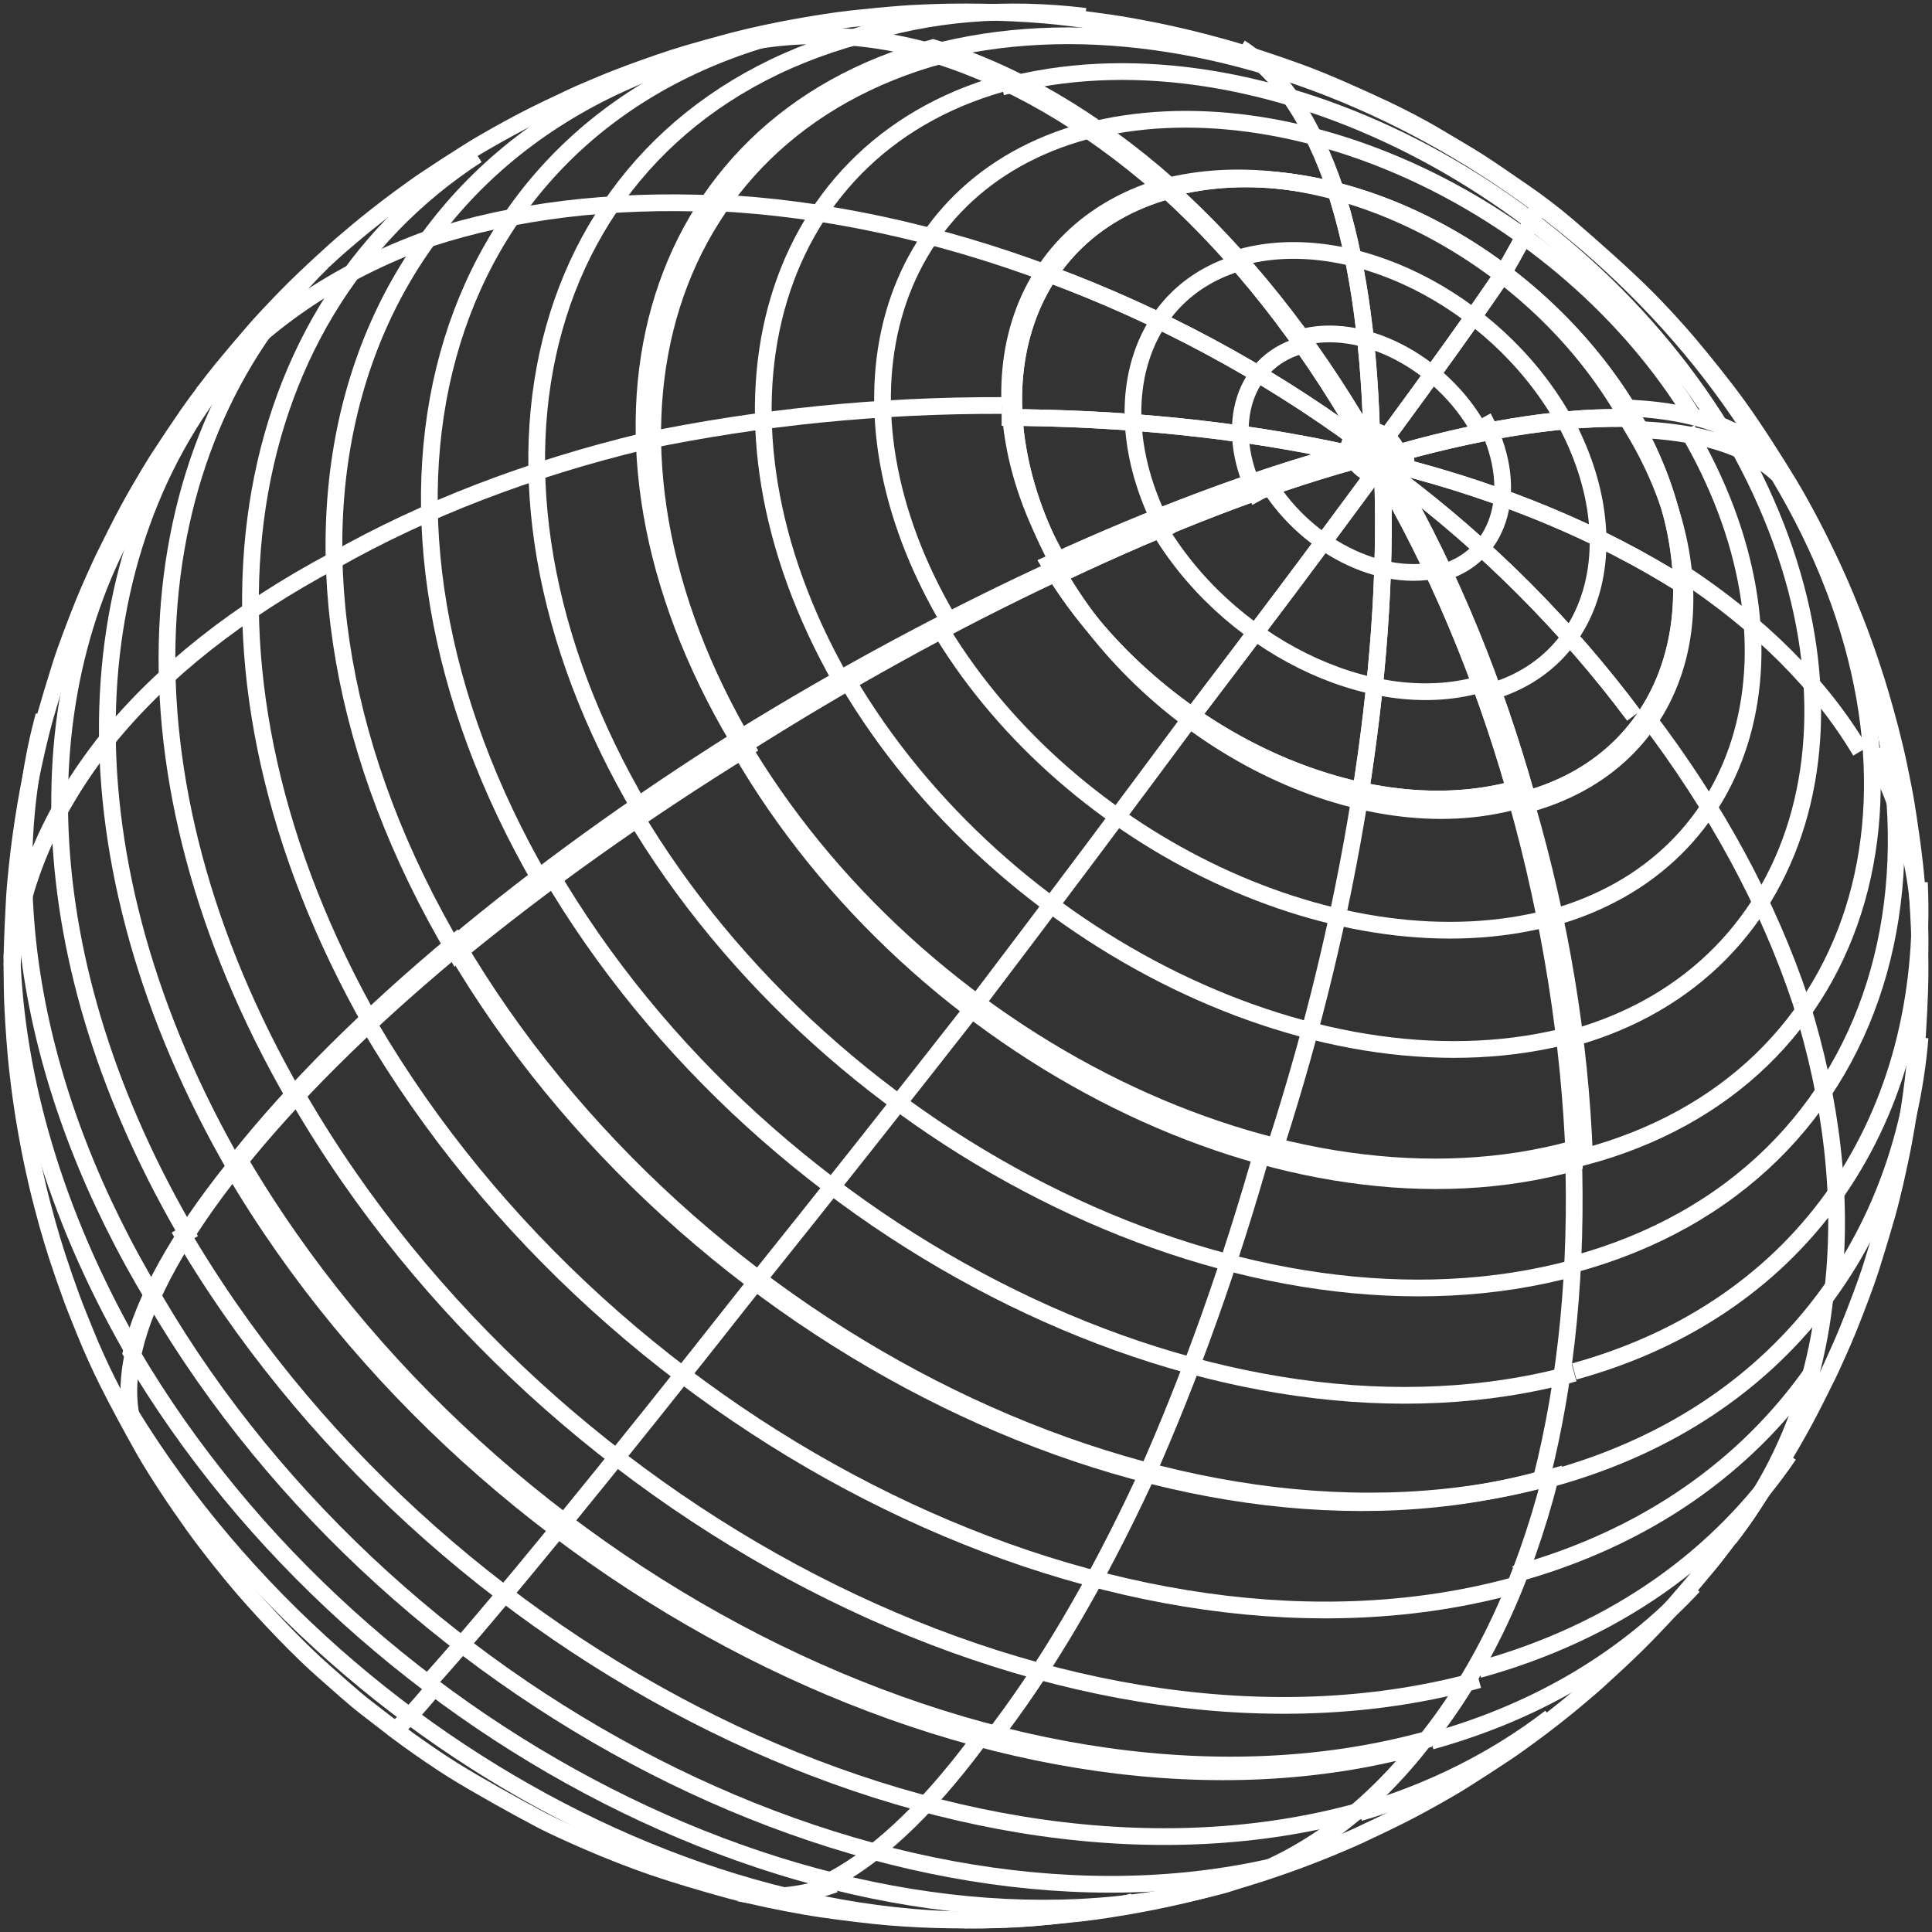 <?xml version="1.0" encoding="UTF-8"?>
<svg width="162px" height="162px" viewBox="0 0 162 162" version="1.1" xmlns="http://www.w3.org/2000/svg" xmlns:xlink="http://www.w3.org/1999/xlink">
    <rect x="0" y="0" width="162" height="162" fill="#333333" stroke="none"/>
    <title>Group 257</title>
    <g id="Page-1" stroke="none" stroke-width="1" fill="none" fill-rule="evenodd">
        <g id="Part-2-Finished:-Auto-Layout-rules-added" transform="translate(-1358, -2254)" stroke="#FFFFFF" stroke-width="1.403">
            <g id="Group-257" transform="translate(1359, 2255)">
                <path d="M159.789,85.723 C159.735,86.533 159.632,87.612 159.548,88.421 C159.473,89.144 159.355,90.109 159.255,90.83 C159.149,91.615 158.988,92.66 158.855,93.442 C158.723,94.218 158.536,95.253 158.37,96.023 C158.222,96.713 158.029,97.632 157.867,98.318 C157.689,99.069 157.448,100.07 157.237,100.814 C156.855,102.154 156.319,103.937 155.896,105.265 C155.669,105.98 155.332,106.923 155.069,107.625 C154.172,110.019 153.604,111.353 153.288,112.05 C152.982,112.723 152.591,113.628 152.266,114.29 C151.667,115.51 150.858,117.131 150.208,118.324 C148.938,120.65 147.773,122.477 147.762,122.494 C147.034,123.623 146.039,125.115 145.275,126.222 C144.869,126.812 144.305,127.583 143.867,128.15 C143.428,128.718 142.854,129.485 142.399,130.04 C141.548,131.075 140.394,132.438 139.514,133.446 C139.501,133.461 138.121,135.027 136.211,136.92 C135.253,137.867 133.93,139.083 132.933,139.988 C132.395,140.477 131.645,141.094 131.093,141.567 C130.396,142.163 128.515,143.653 127.39,144.465 C126.793,144.897 126.002,145.48 125.39,145.89 C124.247,146.656 122.708,147.653 121.542,148.382 C120.902,148.782 120.027,149.282 119.369,149.654 C118.708,150.028 117.818,150.512 117.143,150.864 C115.892,151.515 114.192,152.324 112.913,152.921 C112.197,153.253 111.221,153.65 110.495,153.961 C109.681,154.308 107.358,155.204 105.716,155.749 C105.02,155.98 104.091,156.29 103.388,156.498 C102.204,156.845 100.621,157.286 99.427,157.598 C97.958,157.98 95.975,158.4 94.482,158.674 C93.018,158.941 91.058,159.262 89.579,159.424 C88.334,159.559 86.671,159.721 85.422,159.819 C84.603,159.881 83.508,159.926 82.687,159.958 C81.072,160.019 78.917,160.008 77.301,159.958 C75.831,159.913 73.869,159.8 72.407,159.639 C70.623,159.445 68.246,159.156 66.477,158.844 C65.559,158.684 64.339,158.453 63.428,158.258 C62.435,158.043 61.112,157.748 60.132,157.481 C58.208,156.957 55.655,156.203 53.769,155.557 C52.119,154.992 49.953,154.144 48.354,153.448 C47.105,152.906 45.442,152.171 44.238,151.534 C42.032,150.364 39.119,148.747 36.996,147.431 C35.84,146.714 34.349,145.682 33.244,144.887 C32.159,144.109 30.765,142.997 29.703,142.188 C28.607,141.351 27.256,140.099 26.213,139.197 C25.192,138.314 23.911,137.048 22.971,136.082 C21.876,134.957 20.451,133.421 19.427,132.231 C18.095,130.685 16.395,128.551 15.209,126.89 C14.547,125.964 13.683,124.717 13.06,123.764 C12.425,122.792 11.696,121.666 11.02,120.473 C9.726,118.268 9.461,115.492 10.237,112.188 C11.279,107.756 14.156,102.562 18.791,96.75 C23.426,90.939 29.541,84.859 36.965,78.679 C44.136,72.711 52.221,66.898 60.995,61.407 C69.768,55.917 78.791,51.021 87.808,46.859 C96.516,42.839 104.865,39.67 112.541,37.57 C113.116,38.551 114.329,39.142 115.248,38.89 C116.166,38.638 116.446,37.639 115.869,36.659 C115.293,35.679 114.081,35.088 113.162,35.34 C112.243,35.591 111.964,36.589 112.541,37.57 C104.865,39.67 96.516,42.839 87.808,46.859 C78.791,51.021 69.768,55.917 60.995,61.407 C52.221,66.898 44.136,72.711 36.965,78.679 C29.541,84.859 23.426,90.939 18.791,96.75 C14.156,102.562 11.279,107.756 10.237,112.188 C9.461,115.492 9.726,118.268 11.02,120.473 C10.085,118.813 8.875,116.577 8.021,114.873 C7.428,113.691 6.698,112.086 6.204,110.861 C5.854,109.988 5.374,108.828 5.047,107.945 C4.656,106.889 4.162,105.469 3.814,104.398 C3.544,103.57 3.209,102.458 2.975,101.62 C2.704,100.645 2.362,99.342 2.131,98.358 C1.944,97.557 1.707,96.486 1.548,95.679 C1.367,94.765 1.147,93.54 0.997,92.617 C0.872,91.841 0.724,90.803 0.627,90.023 C0.518,89.151 0.384,87.988 0.315,87.114 C0.224,85.98 0.036,83.621 0.021,81.805 C0.013,80.979 -0.013,79.88 0.008,79.054 C0.043,77.62 0.127,75.709 0.21,74.277 C0.256,73.466 0.365,72.388 0.449,71.581 C0.524,70.857 0.642,69.893 0.742,69.172 C0.849,68.387 1.009,67.342 1.142,66.56 C1.274,65.783 1.46,64.749 1.627,63.978 C1.775,63.289 1.968,62.369 2.13,61.684 C2.308,60.932 2.549,59.931 2.76,59.187 C3.142,57.846 3.678,56.065 4.101,54.736 C4.328,54.021 4.665,53.078 4.928,52.375 C5.826,49.981 6.393,48.647 6.709,47.95 C7.015,47.277 7.406,46.372 7.731,45.71 C8.33,44.49 9.139,42.87 9.789,41.676 C11.059,39.35 12.224,37.524 12.235,37.506 C12.963,36.377 13.958,34.885 14.722,33.777 C15.128,33.188 15.699,32.422 16.13,31.85 C16.562,31.276 17.143,30.515 17.598,29.961 C18.449,28.925 19.602,27.562 20.483,26.554 C20.496,26.539 21.876,24.973 23.786,23.08 C24.744,22.133 26.067,20.917 27.064,20.013 C27.602,19.523 28.352,18.906 28.904,18.433 C29.602,17.837 31.483,16.349 32.607,15.535 C33.204,15.103 33.995,14.52 34.607,14.11 C35.75,13.344 37.288,12.347 38.455,11.619 C39.095,11.218 39.97,10.718 40.628,10.347 C41.289,9.972 42.179,9.488 42.853,9.136 C44.104,8.485 45.803,7.676 47.083,7.081 C47.799,6.747 48.775,6.351 49.5,6.041 C50.234,5.727 51.227,5.35 51.974,5.071 C52.661,4.814 53.588,4.494 54.28,4.251 C54.973,4.009 55.906,3.709 56.611,3.501 C57.794,3.154 59.378,2.713 60.572,2.402 C62.041,2.019 64.023,1.6 65.516,1.326 C66.98,1.058 68.939,0.737 70.418,0.576 C71.663,0.44 73.326,0.278 74.576,0.182 C75.394,0.118 76.49,0.074 77.311,0.042 C78.926,-0.019 81.081,-0.008 82.696,0.042 C84.166,0.087 86.126,0.198 87.589,0.359 C89.373,0.556 91.751,0.845 93.52,1.155 C94.62,1.349 96.875,1.747 99.864,2.517 C100.835,2.768 102.129,3.118 103.087,3.42 C104.615,3.905 106.642,4.583 108.147,5.139 C110.257,5.915 112.993,7.153 115.03,8.107 C116.385,8.74 118.16,9.663 119.443,10.431 C120.533,11.082 122.001,11.928 123.071,12.615 C124.195,13.334 125.65,14.361 126.753,15.112 C127.894,15.888 129.358,17.006 130.405,17.903 C132.443,19.65 135.127,22.022 137.027,23.918 C138.138,25.028 139.557,26.569 140.57,27.768 C141.889,29.328 143.596,31.453 144.788,33.109 C146.133,34.976 147.783,37.562 148.977,39.527 C149.793,40.871 150.789,42.718 151.483,44.128 C152.739,46.68 153.41,48.133 154.562,51.035 C155.45,53.278 156.342,56.012 156.727,57.36 C156.961,58.184 157.276,59.279 157.487,60.108 C157.731,61.063 158.047,62.34 158.24,63.306 C158.426,64.24 158.691,65.485 158.841,66.425 C159.085,67.958 159.387,70.005 159.553,71.547 C159.646,72.406 159.758,73.555 159.804,74.418 C159.845,75.169 159.911,76.17 159.938,76.921 C159.969,77.747 159.981,78.847 159.996,79.673 C160.007,80.405 159.993,81.381 159.967,82.11 C159.93,83.195 159.859,84.64 159.789,85.723 Z" id="Stroke-1"></path>
                <path d="M114.829,37 C114.224,37.155 113.613,37.315 113,37.482 C113.638,38.562 114.981,39.214 116,38.936 C115.615,38.285 115.225,37.641 114.829,37 Z" id="Stroke-3"></path>
                <path d="M113.895,37 C113.635,37.329 113.373,37.663 113.105,38" id="Stroke-5"></path>
                <path d="M114.468,37 C114.493,37.662 114.516,38.328 114.532,39" id="Stroke-7"></path>
                <path d="M113,36.636 C113.542,37.419 114.077,38.205 114.604,39 C115.996,38.661 116.419,37.318 115.545,36 C114.705,36.204 113.857,36.415 113,36.636 Z" id="Stroke-9"></path>
                <path d="M114,37 C114.674,37.329 115.34,37.663 116,38" id="Stroke-11"></path>
                <path d="M113,37.286 C114.009,37.424 115.009,37.566 116,37.714" id="Stroke-13"></path>
                <path d="M114.14,37 C114.766,36.822 115.386,36.653 116,36.489 C115.362,35.429 114.018,34.791 113,35.063 C113.382,35.7 113.764,36.346 114.14,37 Z" id="Stroke-15"></path>
                <path d="M114.093,37 C114.368,36.661 114.641,36.328 114.907,36" id="Stroke-17"></path>
                <path d="M114.52,37 C114.51,36.326 114.498,35.658 114.48,35" id="Stroke-19"></path>
                <path d="M115,37.411 C114.652,36.598 114.3,35.793 113.946,35 C113.003,35.339 112.717,36.68 113.308,38 C113.875,37.796 114.441,37.6 115,37.411 Z" id="Stroke-21"></path>
                <path d="M115,37 C114.337,36.661 113.669,36.328 113,36" id="Stroke-23"></path>
                <path d="M115,36.73 C114.337,36.572 113.67,36.417 113,36.27" id="Stroke-25"></path>
                <path d="M111.894,37 C104.168,39.1 95.765,42.268 87,46.286 C95.297,60.316 112.758,68.77 126,65.171 C123.244,55.574 119.457,46.504 114.619,38.319 C113.693,38.572 112.474,37.98 111.894,37 Z" id="Stroke-27"></path>
                <path d="M105,39 C108.191,44.694 114.907,48.124 120,46.664" id="Stroke-29"></path>
                <path d="M96,43 C101.743,52.963 113.832,58.967 123,56.412" id="Stroke-31"></path>
                <path d="M114,39 C109.713,44.831 104.634,51.599 99,59" id="Stroke-33"></path>
                <path d="M114.931,39 C115.232,47.222 114.544,56.343 113,66" id="Stroke-35"></path>
                <path d="M116,39.097 C120.708,47.298 124.394,56.385 127.077,66 C139.965,62.394 143.87,48.075 135.796,34.019 C130.537,33.852 124.127,34.76 116.609,36.863 C117.173,37.845 116.9,38.845 116,39.097 Z" id="Stroke-37"></path>
                <path d="M120,47 C124.987,45.535 126.497,39.714 123.374,34" id="Stroke-39"></path>
                <path d="M124,57 C132.976,54.406 135.695,44.109 130.073,34" id="Stroke-41"></path>
                <path d="M116,39 C123.792,44.842 130.477,51.609 136,59" id="Stroke-43"></path>
                <path d="M116,38 C125.219,40.337 133.246,43.745 140,48" id="Stroke-45"></path>
                <path d="M116.284,37 C124.01,34.858 130.596,33.935 136,34.105 C127.705,19.798 110.244,11.175 97,14.845 C103.118,20.364 108.721,27.309 113.56,35.655 C114.485,35.398 115.704,36.001 116.284,37 Z" id="Stroke-47"></path>
                <path d="M123,35 C119.81,29.306 113.094,25.876 108,27.336" id="Stroke-49"></path>
                <path d="M130,34 C124.257,24.037 112.168,18.033 103,20.588" id="Stroke-51"></path>
                <path d="M115,36 C119.396,30.03 122.716,25.373 125,22" id="Stroke-53"></path>
                <path d="M114,35 C113.754,26.97 112.712,20.296 111,15" id="Stroke-55"></path>
                <path d="M113,35.457 C108.297,27.253 102.85,20.425 96.906,15 C84.034,18.609 80.136,32.935 88.198,47 C96.716,42.972 104.883,39.796 112.391,37.692 C111.827,36.71 112.1,35.709 113,35.457 Z" id="Stroke-57"></path>
                <path d="M108,28 C103.013,29.466 101.503,35.286 104.626,41" id="Stroke-59"></path>
                <path d="M103,21 C94.024,23.594 91.305,33.891 96.928,44" id="Stroke-61"></path>
                <path d="M113,36 C104.894,30.044 96.12,25.387 87,22" id="Stroke-63"></path>
                <path d="M112,37 C102.856,34.996 93.072,34.028 83,34" id="Stroke-65"></path>
                <path d="M87.664,47 C78.697,51.214 69.725,56.169 61,61.728 C75.889,87.541 107.229,103.097 131,96.475 C130.634,86.403 129.018,76.192 126.197,66.126 C113.114,69.772 95.861,61.209 87.664,47 Z" id="Stroke-67"></path>
                <path d="M78,52 C88.848,69.791 111.682,80.513 129,75.949" id="Stroke-69"></path>
                <path d="M70,56 C82.975,78.061 110.285,91.357 131,85.696" id="Stroke-71"></path>
                <path d="M99,59 C93.284,66.718 87.227,74.794 81,83" id="Stroke-73"></path>
                <path d="M113,66 C111.458,75.612 109.103,85.37 106,95" id="Stroke-75"></path>
                <path d="M127,66.464 C129.856,76.26 131.494,86.196 131.864,96 C155.936,89.554 163.227,63.965 148.148,38.843 C145.663,36.463 141.564,35.171 135.965,35 C144.266,48.829 140.252,62.915 127,66.464 Z" id="Stroke-77"></path>
                <path d="M129,76 C145.955,71.377 151.09,53.02 140.47,35" id="Stroke-79"></path>
                <path d="M131,86 C150.947,80.361 156.987,57.977 144.495,36" id="Stroke-81"></path>
                <path d="M137,59 C142.899,66.727 147.274,74.802 150,83" id="Stroke-83"></path>
                <path d="M140,47 C146.608,51.34 151.656,56.387 155,62" id="Stroke-85"></path>
                <path d="M134.97,33.189 C140.498,33.358 144.546,34.64 147,37 C132.111,12.092 100.771,-2.919 77,3.472 C83.637,5.466 90.177,9.256 96.437,14.732 C109.521,11.214 126.774,19.478 134.97,33.189 Z" id="Stroke-87"></path>
                <path d="M141,34 C130.152,16.21 107.319,5.486 90,10.052" id="Stroke-89"></path>
                <path d="M144,36 C131.025,13.939 103.715,0.643 83,6.304" id="Stroke-91"></path>
                <path d="M125,22 C127.058,18.431 128.068,16.41 127.996,16" id="Stroke-93"></path>
                <path d="M111,15 C109.023,9.147 106.332,5.108 103,3" id="Stroke-95"></path>
                <path d="M97,14.524 C90.635,8.92 83.985,5.042 77.235,3 C53.064,9.54 45.743,35.507 60.885,61 C69.757,55.51 78.879,50.615 87.998,46.453 C79.664,32.419 83.693,18.125 97,14.524 Z" id="Stroke-97"></path>
                <path d="M90,10 C73.045,14.623 67.91,32.98 78.53,51" id="Stroke-99"></path>
                <path d="M83,6 C63.053,11.639 57.012,34.023 69.505,56" id="Stroke-101"></path>
                <path d="M87,22 C77.549,18.466 68.128,16.447 59,16" id="Stroke-103"></path>
                <path d="M83,33.001 C72.778,32.971 62.684,33.979 53,36" id="Stroke-105"></path>
                <path d="M60.903,61 C52.176,66.495 44.133,72.311 37,78.284 C56.408,111.529 97.256,131.565 128.238,123.035 C130.384,114.617 131.287,105.3 130.921,95.344 C107.144,101.89 75.796,86.514 60.903,61 Z" id="Stroke-107"></path>
                <path d="M52,67 C68.803,95.465 104.173,112.62 131,105.318" id="Stroke-109"></path>
                <path d="M45,72 C63.292,103.312 101.797,122.182 131,114.15" id="Stroke-111"></path>
                <path d="M81,83 C74.459,91.362 68.066,99.437 62,107" id="Stroke-113"></path>
                <path d="M105,95 C102.173,105.059 98.809,114.481 95,123" id="Stroke-115"></path>
                <path d="M129,123 C147.67,117.899 158.525,103.701 160,86" id="Stroke-117"></path>
                <path d="M131,105 C157.928,97.669 166.084,68.569 149.217,40" id="Stroke-119"></path>
                <path d="M131,114 C150.514,108.624 160.849,92.476 159.945,73" id="Stroke-121"></path>
                <path d="M150,83 C152.626,91.371 153.533,99.447 152.701,107" id="Stroke-123"></path>
                <path d="M156,62 C158.999,67.765 160.323,73.822 159.934,80" id="Stroke-125"></path>
                <path d="M90,0.37 C83.442,-0.432 77.006,0.053 71,2" id="Stroke-127"></path>
                <path d="M78,3.617 C71.241,1.57 64.723,1.466 58.628,3.307 C27.085,11.841 17.53,45.73 37.288,79 C44.55,73.023 52.739,67.203 61.624,61.704 C46.461,36.173 53.793,10.168 78,3.617 Z" id="Stroke-129"></path>
                <path d="M71,2 C44.072,9.33 35.916,38.431 52.783,67" id="Stroke-131"></path>
                <path d="M64,2 C35.077,10.006 26.316,41.794 44.434,73" id="Stroke-133"></path>
                <path d="M59,16.081 C50.2,15.697 42.124,16.68 35,19" id="Stroke-135"></path>
                <path d="M53,36 C43.36,38.32 34.611,41.685 27,46" id="Stroke-137"></path>
                <path d="M37.191,78 C29.76,84.203 23.639,90.307 19,96.14 C40.195,132.335 84.804,154.147 118.639,144.861 C123.279,139.028 126.764,131.638 129,122.892 C97.824,131.45 56.719,111.35 37.191,78 Z" id="Stroke-139"></path>
                <path d="M30,85 C50.421,119.871 93.4,140.886 126,131.939" id="Stroke-141"></path>
                <path d="M24,91 C45.058,127.295 89.381,149.167 123,139.855" id="Stroke-143"></path>
                <path d="M62,107 C56.019,114.595 50.635,121.326 46,127" id="Stroke-145"></path>
                <path d="M95,123 C90.941,131.747 86.569,139.149 82,145" id="Stroke-147"></path>
                <path d="M119,145 C128.078,142.484 135.461,137.967 141,132" id="Stroke-149"></path>
                <path d="M126,131 C136.979,127.982 145.406,121.975 151,114" id="Stroke-151"></path>
                <path d="M123,139 C134.494,135.83 143.263,129.459 149,121" id="Stroke-153"></path>
                <path d="M152,108 C151.14,115.608 148.449,122.336 144,128" id="Stroke-155"></path>
                <path d="M19,29 C4.89,45.04 3.861,71.192 18.786,97" id="Stroke-157"></path>
                <path d="M39,12 C17.904,25.69 13.484,55.579 30.248,85" id="Stroke-159"></path>
                <path d="M26,21 C10.042,36.728 8.188,64.054 23.716,91" id="Stroke-161"></path>
                <path d="M35,19 C27.18,21.811 20.787,26.184 16,32" id="Stroke-163"></path>
                <path d="M27,46 C19.018,50.257 12.625,55.303 8,61" id="Stroke-165"></path>
                <path d="M18.546,97 C13.915,102.8 11.04,107.983 10,112.407 C29.492,145.565 70.519,165.548 101.639,157.04 C107.865,155.144 113.369,151.239 118,145.44 C84.227,154.674 39.7,132.986 18.546,97 Z" id="Stroke-167"></path>
                <path d="M14,102 C35.058,138.294 79.38,160.167 113,150.855" id="Stroke-169"></path>
                <path d="M12,108 C32.42,142.871 75.4,163.886 108,154.939" id="Stroke-171"></path>
                <path d="M46,127 C41.248,132.799 37.547,137.173 35,140" id="Stroke-173"></path>
                <path d="M81,145 C76.55,150.981 72.175,155.018 68,157" id="Stroke-175"></path>
                <path d="M113,151 C119.109,149.22 124.458,146.496 129,143" id="Stroke-177"></path>
                <path d="M0,79 C0.335,89.419 3.579,100.744 10,112" id="Stroke-179"></path>
                <path d="M11.571,40 C0.773,56.097 1.187,79.69 15,103" id="Stroke-181"></path>
                <path d="M2.679,59 C-1.217,73.304 1.577,90.731 12,108" id="Stroke-183"></path>
                <path d="M8,61 C3.177,67.064 0.486,73.456 0,80" id="Stroke-185"></path>
                <path d="M9,116 C27.086,146.889 64.883,165.671 94,158.461" id="Stroke-187"></path>
                <path d="M35,141 C33.07,143.284 32.061,144.271 32,143.936" id="Stroke-189"></path>
                <path d="M69,157 C66.138,158.007 63.458,158.253 61,157.74" id="Stroke-191"></path>
                <path d="M114.829,37 C114.224,37.155 113.613,37.315 113,37.482 C113.638,38.562 114.981,39.214 116,38.936 C115.615,38.285 115.225,37.641 114.829,37 Z" id="Stroke-193"></path>
                <path d="M114.102,37.297 C114.272,37.586 114.627,37.76 114.898,37.686" id="Stroke-195"></path>
                <path d="M113,37.095 C113.426,37.671 114.32,38.019 115,37.871" id="Stroke-197"></path>
                <path d="M113.895,37 C113.635,37.329 113.373,37.663 113.105,38" id="Stroke-199"></path>
                <path d="M114.468,37 C114.493,37.662 114.516,38.328 114.532,39" id="Stroke-201"></path>
                <path d="M113,36.636 C113.542,37.419 114.077,38.205 114.604,39 C115.996,38.661 116.419,37.318 115.545,36 C114.705,36.204 113.857,36.415 113,36.636 Z" id="Stroke-203"></path>
                <path d="M114.364,37.828 C114.635,37.754 114.717,37.46 114.547,37.172" id="Stroke-205"></path>
                <path d="M114.229,38 C114.77,37.774 114.933,36.88 114.594,36" id="Stroke-207"></path>
                <path d="M114,37 C114.674,37.329 115.34,37.663 116,38" id="Stroke-209"></path>
                <path d="M113,37.286 C114.009,37.424 115.009,37.566 116,37.714" id="Stroke-211"></path>
                <path d="M114.14,37 C114.766,36.822 115.386,36.653 116,36.489 C115.362,35.429 114.018,34.791 113,35.063 C113.382,35.7 113.764,36.346 114.14,37 Z" id="Stroke-213"></path>
                <path d="M114.898,36.703 C114.729,36.414 114.373,36.24 114.102,36.314" id="Stroke-215"></path>
                <path d="M116,36.905 C115.575,36.328 114.68,35.98 114,36.129" id="Stroke-217"></path>
                <path d="M114.093,37 C114.368,36.661 114.641,36.328 114.907,36" id="Stroke-219"></path>
                <path d="M114.52,37 C114.51,36.326 114.498,35.658 114.48,35" id="Stroke-221"></path>
                <path d="M115,37.411 C114.652,36.598 114.3,35.793 113.946,35 C113.003,35.339 112.717,36.68 113.308,38 C113.875,37.796 114.441,37.6 115,37.411 Z" id="Stroke-223"></path>
                <path d="M113.636,36.172 C113.365,36.246 113.283,36.54 113.452,36.828" id="Stroke-225"></path>
                <path d="M113.771,36 C113.231,36.224 113.067,37.12 113.406,38" id="Stroke-227"></path>
                <path d="M115,37 C114.337,36.661 113.669,36.328 113,36" id="Stroke-229"></path>
                <path d="M115,36.73 C114.337,36.572 113.67,36.417 113,36.27" id="Stroke-231"></path>
                <path d="M111.894,37 C104.168,39.1 95.765,42.268 87,46.286 C95.297,60.316 112.758,68.77 126,65.171 C123.244,55.574 119.457,46.504 114.619,38.319 C113.693,38.572 112.474,37.98 111.894,37 Z" id="Stroke-233"></path>
                <path d="M114,39 C109.713,44.831 104.634,51.599 99,59" id="Stroke-235"></path>
                <path d="M114.931,39 C115.232,47.222 114.544,56.343 113,66" id="Stroke-237"></path>
                <path d="M116,39.097 C120.708,47.298 124.394,56.385 127.077,66 C139.965,62.394 143.87,48.075 135.796,34.019 C130.537,33.852 124.127,34.76 116.609,36.863 C117.173,37.845 116.9,38.845 116,39.097 Z" id="Stroke-239"></path>
                <path d="M116,39 C123.792,44.842 130.477,51.609 136,59" id="Stroke-241"></path>
                <path d="M116,38 C125.219,40.337 133.246,43.745 140,48" id="Stroke-243"></path>
                <path d="M116.284,37 C124.01,34.858 130.596,33.935 136,34.105 C127.705,19.798 110.244,11.175 97,14.845 C103.118,20.364 108.721,27.309 113.56,35.655 C114.485,35.398 115.704,36.001 116.284,37 Z" id="Stroke-245"></path>
                <path d="M115,36 C119.396,30.03 122.716,25.373 125,22" id="Stroke-247"></path>
                <path d="M114,35 C113.754,26.97 112.712,20.296 111,15" id="Stroke-249"></path>
                <path d="M113,35.457 C108.297,27.253 102.85,20.425 96.906,15 C84.034,18.609 80.136,32.935 88.198,47 C96.716,42.972 104.883,39.796 112.391,37.692 C111.827,36.71 112.1,35.709 113,35.457 Z" id="Stroke-251"></path>
                <path d="M113,36 C104.894,30.044 96.12,25.387 87,22" id="Stroke-253"></path>
                <path d="M112,37 C102.856,34.996 93.072,34.028 83,34" id="Stroke-255"></path>
            </g>
        </g>
    </g>
</svg>